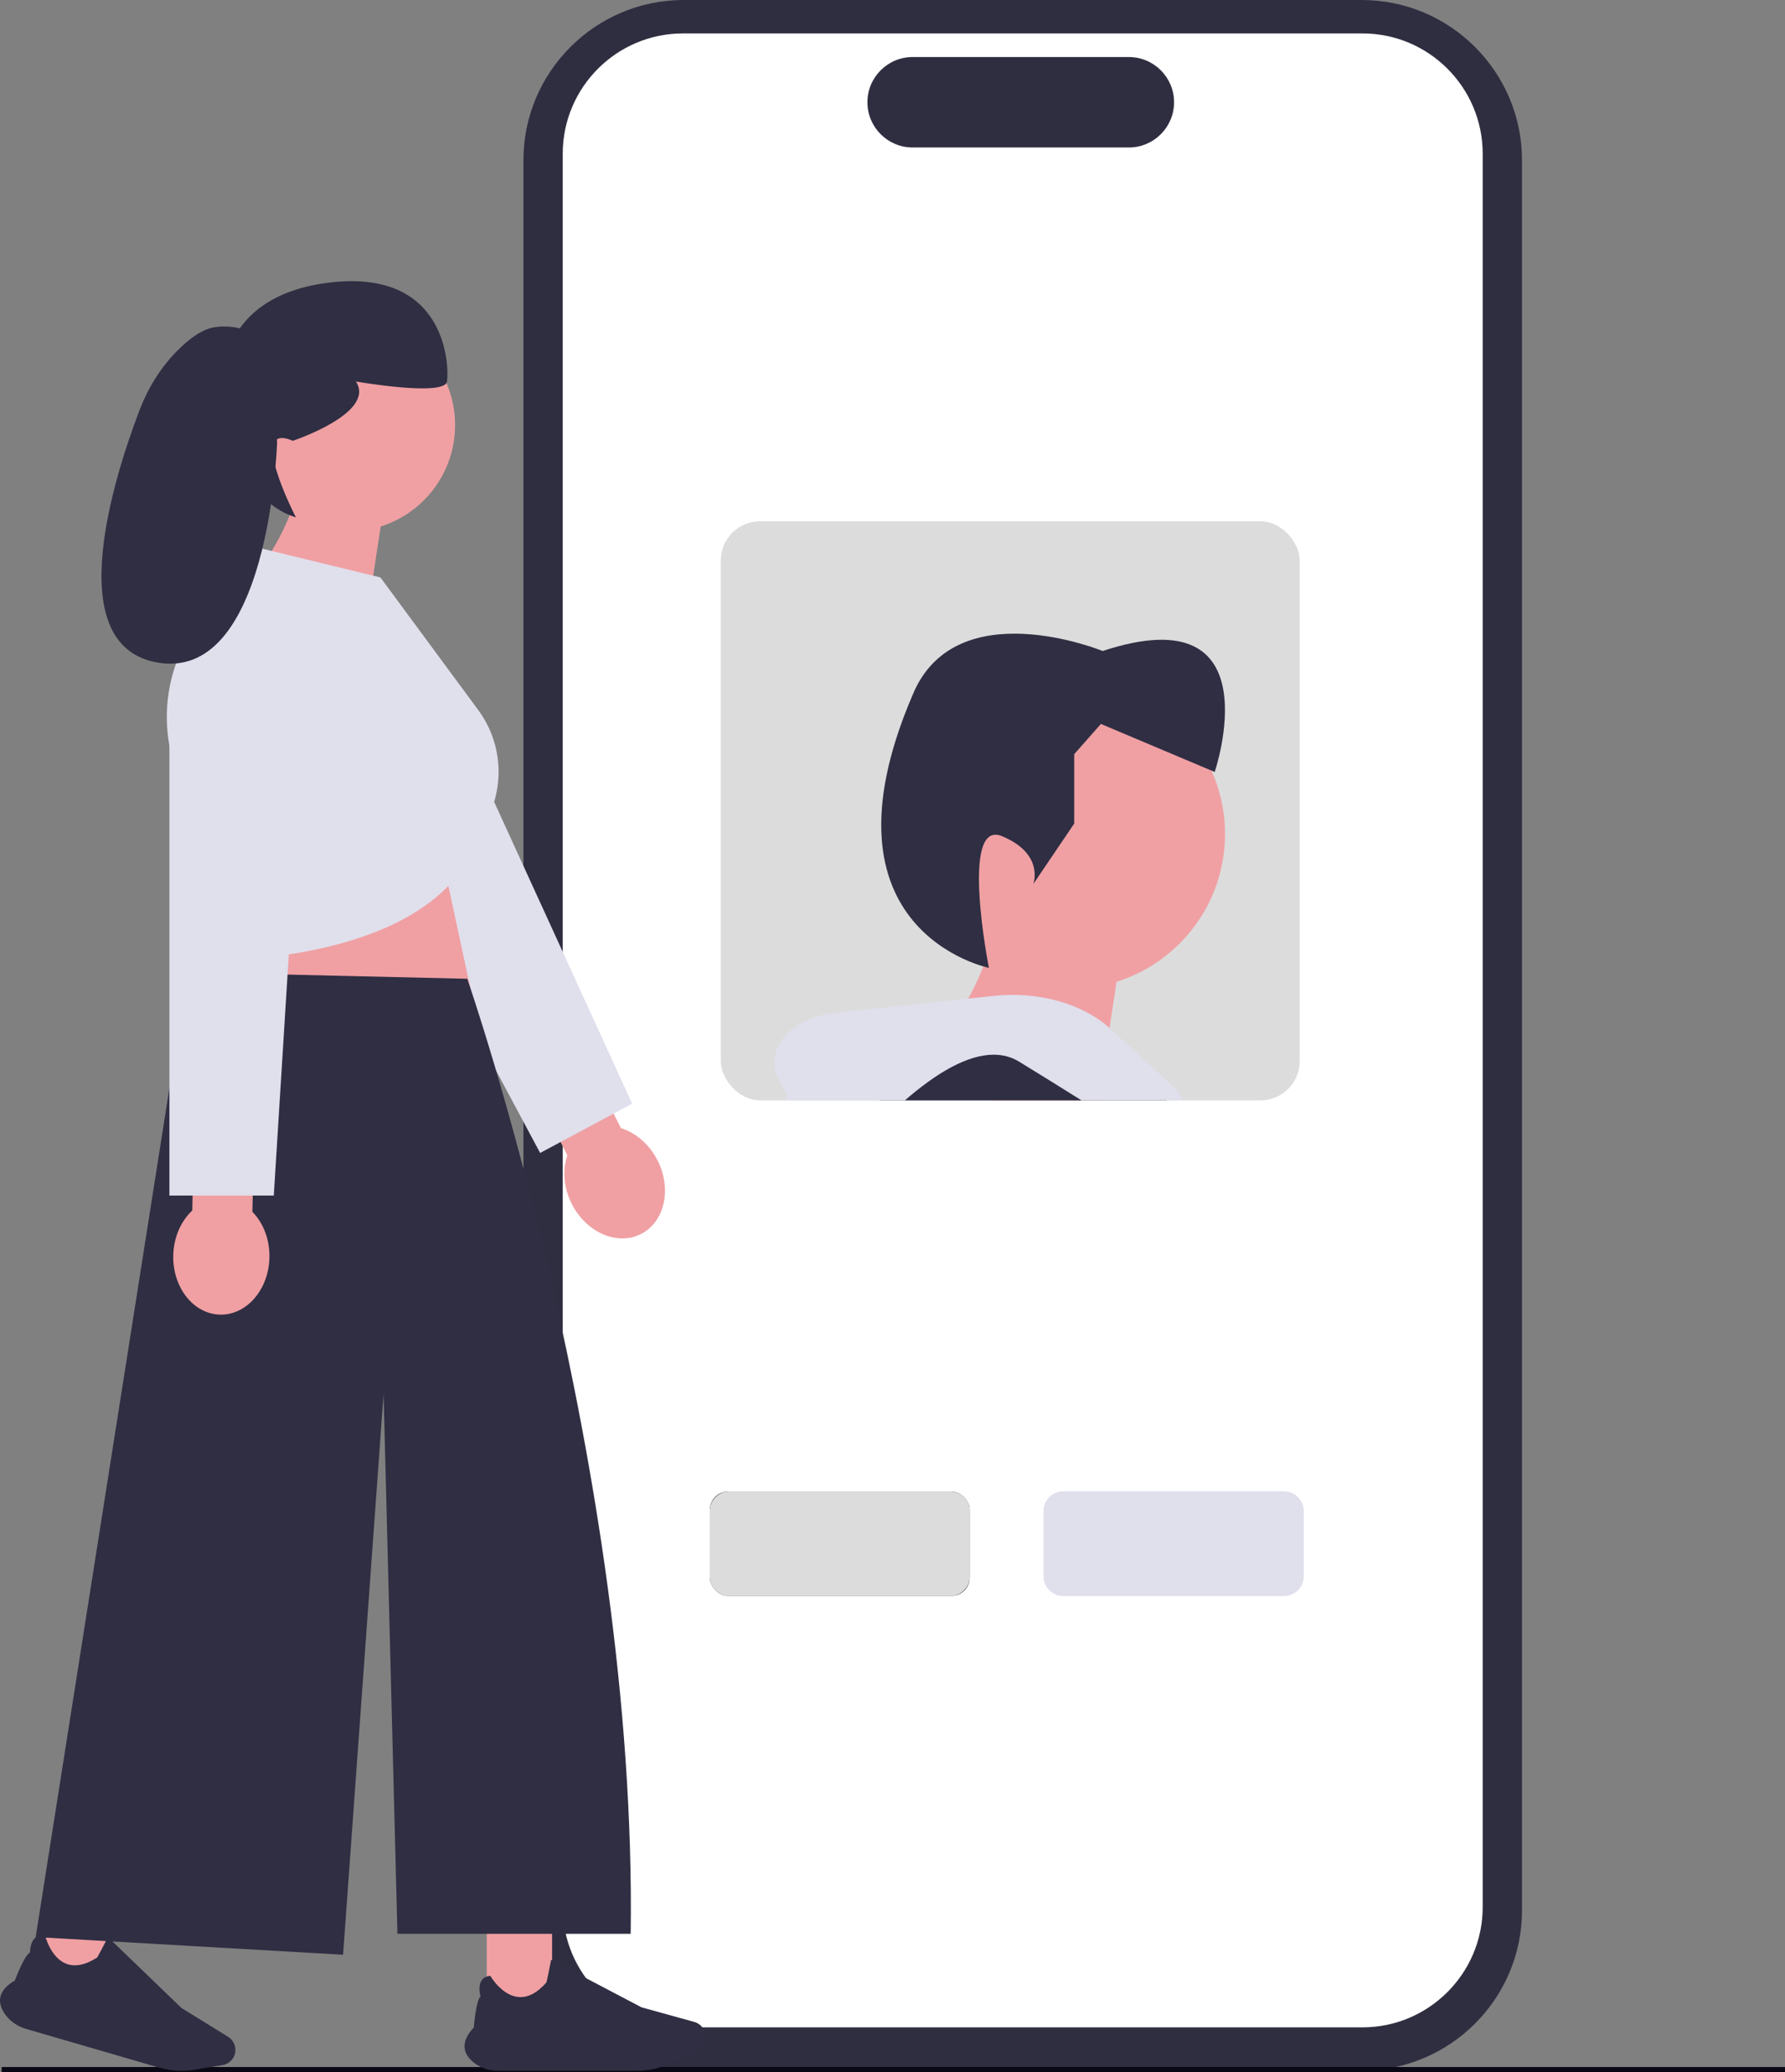 <svg xmlns="http://www.w3.org/2000/svg" width="525.301" height="609.595" viewBox="0 0 525.301 609.595" xmlns:xlink="http://www.w3.org/1999/xlink"><rect x="0" y="0" width="525.301" height="609.595" fill="#808080" stroke="none"/><path d="m400.749,609.152h-199.559c-26.002,0-47.157-21.154-47.157-47.157V47.157c0-26.003,21.155-47.157,47.157-47.157h199.559c26.003,0,47.157,21.154,47.157,47.157v514.837c0,26.003-21.154,47.157-47.157,47.157Z" fill="#2f2e41" stroke-width="0"/><path d="m400.953,596.425h-199.966c-19.511,0-35.384-15.873-35.384-35.384V45.218c0-19.511,15.873-35.384,35.384-35.384h199.966c19.511,0,35.384,15.873,35.384,35.384v515.823c0,19.511-15.873,35.384-35.384,35.384Z" fill="#fff" stroke-width="0"/><path d="m332.208,43.387h-63.634c-7.337,0-13.305-5.969-13.305-13.305s5.969-13.305,13.305-13.305h63.634c7.337,0,13.305,5.969,13.305,13.305s-5.969,13.305-13.305,13.305Z" fill="#2f2e41" stroke-width="0"/><line x1="525.301" y1="608.845" x2=".483" y2="608.845" fill="#fff" stroke="#090814" stroke-miterlimit="10" stroke-width="1.5"/><rect x="307.901" y="439.538" width="74.97" height="29.202" rx="4.645" ry="4.645" fill="#fff" stroke-width="0"/><path d="m377.848,469.551h-64.924c-3.217,0-5.834-2.617-5.834-5.834v-19.155c0-3.217,2.617-5.834,5.834-5.834h64.924c3.217,0,5.834,2.617,5.834,5.834v19.155c0,3.217-2.617,5.834-5.834,5.834Z" fill="#e0dfec" stroke-width="0"/><rect x="209.656" y="439.538" width="74.97" height="29.202" rx="4.645" ry="4.645" fill="#fff" stroke="#090814" stroke-miterlimit="10" stroke-width="1.5"/><path d="m279.603,469.551h-64.924c-3.217,0-5.834-2.617-5.834-5.834v-19.155c0-3.217,2.617-5.834,5.834-5.834h64.924c3.217,0,5.834,2.617,5.834,5.834v19.155c0,3.217-2.617,5.834-5.834,5.834Z" fill="#dcdcdc" stroke-width="0"/><rect x="212.121" y="153.358" width="170.362" height="170.362" rx="11.538" ry="11.538" fill="#dcdcdc" stroke-width="0"/><path d="m360.503,245.356c0,20.403-13.423,37.672-31.922,43.48l-2.058,13.577-1.539,10.211-1.673,11.096h-31.557l-11.75-9.788-5.154-4.288s2.039-2.615,4.75-6.789h.019c1.635-2.519,3.539-5.615,5.346-9.076,1.577-2.943,3.116-6.154,4.423-9.461.116-.328.25-.654.365-.981-12.288-8.153-20.403-22.115-20.403-37.98,0-25.172,20.403-45.576,45.576-45.576,18.519,0,34.48,11.057,41.595,26.923,2.558,5.693,3.981,12,3.981,18.654Z" fill="#f0a0a3" stroke-width="0"/><path d="m291.019,284.731s-8.69-43.968,3.87-38.735c12.56,5.233,9.199,14.08,9.199,14.08h0l12.037-17.794v-20.41s7.85-8.897,7.85-8.897l33.494,14.13s17.794-52.334-32.97-35.587c0,0-43.437-17.794-55.997,13.084-29.778,69.556,22.518,80.128,22.518,80.128Z" fill="#2f2e43" stroke-width="0"/><path d="m343.35,323.719h-84.518l18.269-18.673c.789-.808,1.615-1.519,2.5-2.193h.019c6.635-4.98,15.635-5.808,23.153-1.865l22.211,11.634,18.153,9.519.212,1.577Z" fill="#2f2e43" stroke-width="0"/><path d="m348.023,323.719h-29.749c-5.635-3.538-11.942-7.461-18.384-11.403-2.308-1.405-4.827-2.039-7.461-2.039-3.923,0-8.154,1.384-12.423,3.654-4.615,2.461-9.288,5.942-13.711,9.788h-35.576l.827-1.577-2.346-4.424c-4.654-8.808,3.365-18.383,16.558-19.768l39.211-4.173,7.654-.808c12.923-1.366,25.846,2.25,33.903,9.441.115.097.231.212.346.308l19,17.48c1.154,1.058,1.865,2.27,2.154,3.519Z" fill="#e0dfec" stroke-width="0"/><path d="m182.741,331.887l-13.712-27.021-15.777,8.006,13.712,27.021c-1.465,4.258-1.14,9.483,1.303,14.297,4.274,8.423,13.39,12.383,20.361,8.846,6.971-3.537,9.157-13.233,4.882-21.656-2.443-4.814-6.468-8.161-10.769-9.493Z" fill="#f0a0a3" stroke-width="0"/><polyline points="89.68 209.715 158.953 339.187 186.038 324.696 125.355 192.033" fill="#e0dfec" stroke-width="0"/><path d="m127.52,240.057l18.88,87.69-82.285,2.87s10.781-60.899,6.953-71.424l56.451-19.136Z" fill="#f0a0a3" stroke-width="0"/><rect x="143.241" y="566.373" width="19.228" height="25.343" transform="translate(305.711 1158.09) rotate(-180)" fill="#f0a0a3" stroke-width="0"/><path d="m139.348,606.723c-1.645-1.331-2.533-2.818-2.639-4.419-.121-1.831.795-3.796,2.723-5.839.046-.588.645-7.874,1.978-9.178-.112-.39-.791-2.976.322-4.654.525-.791,1.37-1.252,2.513-1.37l.05-.005.025.044c.032.057,3.277,5.693,8.158,6.188,2.798.284,5.6-1.156,8.327-4.28.098-.231.869-4.036,1.366-6.555l.02-.101,26.594,13.979,15.545,4.301c1.954.541,3.318,2.334,3.318,4.361,0,1.729-1.007,3.329-2.565,4.078l-7.535,3.622c-3.149,1.513-6.659,2.313-10.153,2.313h-40.873c-2.648,0-5.196-.882-7.175-2.484Z" fill="#2f2e43" stroke-width="0"/><rect x="12.5" y="556.996" width="19.228" height="25.343" transform="translate(-115.776 1122.837) rotate(-163.78)" fill="#f0a0a3" stroke-width="0"/><path d="m1.414,592.471c-1.207-1.738-1.645-3.413-1.299-4.98.395-1.792,1.823-3.423,4.246-4.846.209-.552,2.818-7.38,4.463-8.261.002-.406.072-3.078,1.61-4.379.725-.613,1.665-.819,2.796-.614l.049.009.012.049c.015.064,1.556,6.382,6.105,8.22,2.608,1.054,5.7.454,9.191-1.784.159-.194,1.961-3.633,3.143-5.912l.047-.091,21.631,20.851,13.725,8.473c1.725,1.065,2.534,3.168,1.968,5.115-.483,1.66-1.897,2.916-3.602,3.2l-8.247,1.373c-3.446.574-7.04.361-10.395-.615l-39.246-11.417c-2.543-.74-4.743-2.299-6.196-4.389Z" fill="#2f2e43" stroke-width="0"/><path d="m55.227,286.03l82.285,1.914s50.002,144.134,48.089,280.957h-68.642s-4.075-158.829-4.075-158.829l-11.923,164.994-90.455-5.208,44.721-283.827Z" fill="#2f2e43" stroke-width="0"/><path d="m133.928,125.051c0-17.264-13.996-31.26-31.26-31.26-17.264,0-31.26,13.996-31.26,31.26,0,10.881,5.563,20.46,13.996,26.059-3.569,9.56-10.226,18.039-10.226,18.039l30.807,25.673,6.043-39.938c12.691-3.978,21.899-15.829,21.899-29.833Z" fill="#f0a0a3" stroke-width="0"/><path d="m111.956,169.874l-35.402-8.611-22.692,29.055c-5.405,11.027-6.258,23.737-2.375,35.388l18.817,56.45s57.408-.957,69.847-34.445l3.566-7.429c4.874-10.154,3.769-22.166-2.877-31.261l-28.883-39.148Z" fill="#e0dfec" stroke-width="0"/><path d="m74.273,356.506l.657-30.294-17.688-.384-.657,30.294c-3.3,3.064-5.479,7.824-5.596,13.221-.205,9.443,5.964,17.236,13.779,17.405,7.815.17,14.316-7.348,14.521-16.791.117-5.397-1.853-10.247-5.017-13.451Z" fill="#f0a0a3" stroke-width="0"/><polyline points="49.854 204.882 49.854 351.721 80.573 351.721 89.651 206.121" fill="#e0dfec" stroke-width="0"/><path d="m86.181,129.674s24.622-8.169,18.552-17.441c0,0,26.132,4.552,26.807,0,.674-4.552,0-33.719-35.405-28.998-35.405,4.721-30.684,34.393-30.684,34.393,0,0,2.585,28.684,21.636,34.584,0,0-14.731-28.439-.906-22.538Z" fill="#2f2e43" stroke-width="0"/><path d="m78.421,99.992s-7.27-5.251-15.752-3.635c-2.969.565-6.111,2.739-8.941,5.326-5.697,5.207-9.924,11.806-12.675,19.018-7.414,19.435-22.974,68.048,4.248,74.008,34.13,7.472,36.251-64.726,36.251-64.726l-3.13-29.99Z" fill="#2f2e43" stroke-width="0"/></svg>